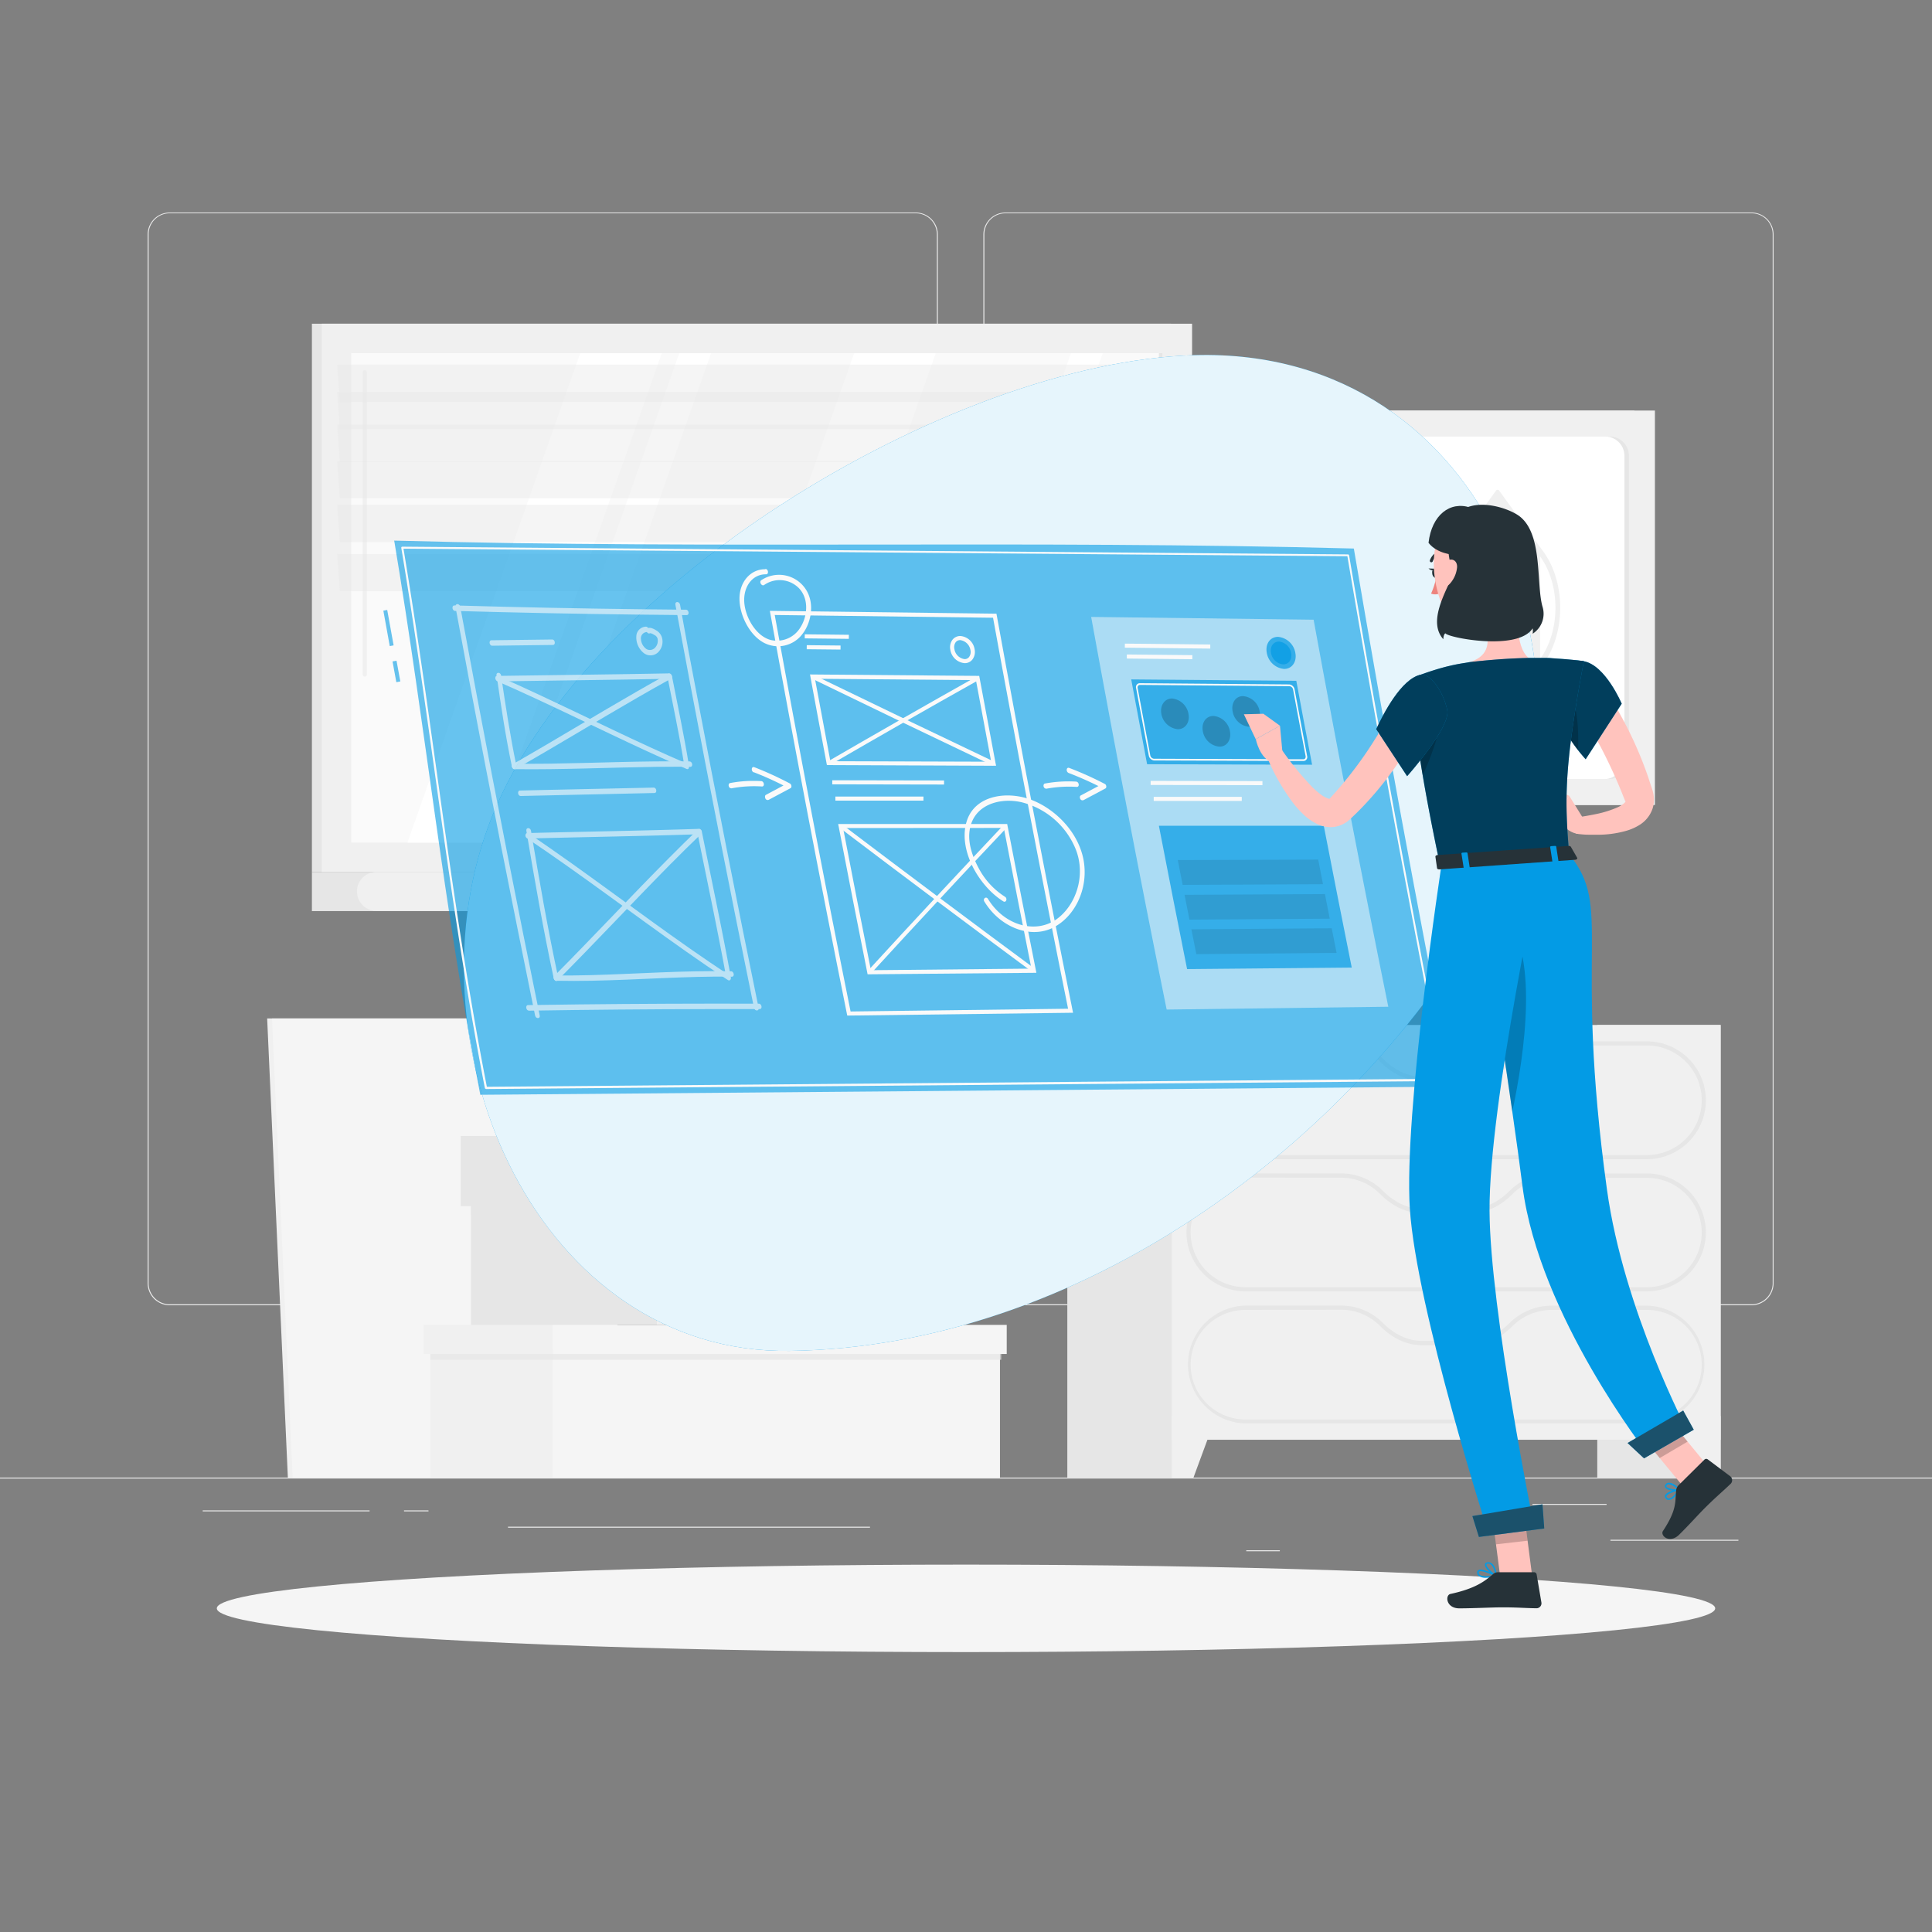 <?xml version="1.0" standalone="no"?>
<svg xmlns:xlink="http://www.w3.org/1999/xlink" xmlns="http://www.w3.org/2000/svg" viewBox="0 0 500 500"><rect x="0" y="0" width="500" height="500" fill="#808080" stroke="none"/><g id="background-complete"><rect y="382.4" width="500" height="0.25" style="fill:#ebebeb"/><rect x="416.78" y="398.49" width="33.12" height="0.25" style="fill:#ebebeb"/><rect x="322.53" y="401.21" width="8.69" height="0.25" style="fill:#ebebeb"/><rect x="396.59" y="389.21" width="19.19" height="0.25" style="fill:#ebebeb"/><rect x="52.46" y="390.89" width="43.19" height="0.25" style="fill:#ebebeb"/><rect x="104.56" y="390.89" width="6.33" height="0.25" style="fill:#ebebeb"/><rect x="131.47" y="395.11" width="93.68" height="0.25" style="fill:#ebebeb"/><path d="M237,337.8H43.91a5.71,5.71,0,0,1-5.7-5.71V60.66A5.71,5.71,0,0,1,43.91,55H237a5.71,5.71,0,0,1,5.71,5.71V332.09A5.71,5.71,0,0,1,237,337.8ZM43.91,55.2a5.46,5.46,0,0,0-5.45,5.46V332.09a5.46,5.46,0,0,0,5.45,5.46H237a5.47,5.47,0,0,0,5.46-5.46V60.66A5.47,5.47,0,0,0,237,55.2Z" style="fill:#ebebeb"/><path d="M453.31,337.8H260.21a5.72,5.72,0,0,1-5.71-5.71V60.66A5.72,5.72,0,0,1,260.21,55h193.1A5.71,5.71,0,0,1,459,60.66V332.09A5.71,5.71,0,0,1,453.31,337.8ZM260.21,55.2a5.47,5.47,0,0,0-5.46,5.46V332.09a5.47,5.47,0,0,0,5.46,5.46h193.1a5.47,5.47,0,0,0,5.46-5.46V60.66a5.47,5.47,0,0,0-5.46-5.46Z" style="fill:#ebebeb"/><rect x="80.72" y="83.78" width="222.35" height="141.9" style="fill:#e6e6e6"/><rect x="83.26" y="83.78" width="225.25" height="141.9" style="fill:#f0f0f0"/><rect x="80.72" y="225.68" width="222.35" height="10.11" style="fill:#e6e6e6"/><path d="M312.52,225.68H97.38a5,5,0,0,0-5,5h0a5.05,5.05,0,0,0,5,5.06H312.52a5.06,5.06,0,0,0,5.06-5.06h0A5.06,5.06,0,0,0,312.52,225.68Z" style="fill:#f0f0f0"/><rect x="132.56" y="49.72" width="126.66" height="210.01" transform="translate(350.62 -41.16) rotate(90)" style="fill:#fafafa"/><polygon points="105.45 218.06 150.16 91.4 171.27 91.4 126.56 218.06 105.45 218.06" style="fill:#fff"/><path d="M94.41,175.09a.55.55,0,0,0,.54-.55V96.36a.55.55,0,0,0-.54-.55.55.55,0,0,0-.55.55v78.18A.55.55,0,0,0,94.41,175.09Z" style="fill:#f0f0f0"/><polygon points="131.09 218.06 175.8 91.4 184.03 91.4 139.32 218.06 131.09 218.06" style="fill:#fff"/><polygon points="176.35 218.06 221.06 91.4 242.17 91.4 197.46 218.06 176.35 218.06" style="fill:#fff"/><polygon points="232.46 218.06 277.16 91.4 285.39 91.4 240.68 218.06 232.46 218.06" style="fill:#fff"/><rect x="237.08" y="154.25" width="126.66" height="0.97" transform="translate(455.14 -145.68) rotate(90)" style="fill:#e6e6e6"/><polygon points="310.31 104.01 87.96 104.01 87.26 94.36 309.61 94.36 310.31 104.01" style="fill:#e6e6e6;opacity:0.4"/><polygon points="310.31 111.08 87.96 111.08 87.26 101.42 309.61 101.42 310.31 111.08" style="fill:#e6e6e6;opacity:0.4"/><polygon points="310.31 119.55 87.96 119.55 87.26 109.9 309.61 109.9 310.31 119.55" style="fill:#e6e6e6;opacity:0.4"/><polygon points="310.31 128.98 87.96 128.98 87.26 119.33 309.61 119.33 310.31 128.98" style="fill:#e6e6e6;opacity:0.4"/><polygon points="310.31 140.29 87.96 140.29 87.26 130.63 309.61 130.63 310.31 140.29" style="fill:#e6e6e6;opacity:0.4"/><polygon points="310.31 153 87.96 153 87.26 143.35 309.61 143.35 310.31 153" style="fill:#e6e6e6;opacity:0.4"/><rect x="413.37" y="265.26" width="31.93" height="117.13" style="fill:#e6e6e6"/><polygon points="439.69 382.4 445.3 382.4 445.3 366.45 433.81 366.45 439.69 382.4" style="fill:#f0f0f0"/><rect x="276.22" y="265.26" width="31.93" height="117.13" style="fill:#e6e6e6"/><rect x="303.26" y="265.26" width="142.04" height="107.35" style="fill:#f0f0f0"/><path d="M426.23,300H322.32a15.26,15.26,0,0,1,0-30.52h24.76a15.18,15.18,0,0,1,10.8,4.5c3,3,6.54,4.65,10.1,4.65h12.6a13.17,13.17,0,0,0,7.57-2.52,18.78,18.78,0,0,0,2.42-2,15.55,15.55,0,0,1,10.92-4.61h24.74a15.27,15.27,0,0,1,15.25,15.25v0A15.27,15.27,0,0,1,426.23,300ZM322.32,270.55a14.19,14.19,0,0,0,0,28.38H426.23a14.2,14.2,0,0,0,14.18-14.18v0a14.19,14.19,0,0,0-14.18-14.18H401.49a14.51,14.51,0,0,0-10.17,4.3,18.67,18.67,0,0,1-2.55,2.14,14.27,14.27,0,0,1-8.19,2.71H368c-3.85,0-7.61-1.72-10.86-5a14.13,14.13,0,0,0-10-4.18Z" style="fill:#e6e6e6"/><polygon points="308.87 382.4 303.26 382.4 303.26 366.45 314.75 366.45 308.87 382.4" style="fill:#f0f0f0"/><path d="M426.23,334.2H322.32a15.26,15.26,0,0,1,0-30.52h24.76a15.16,15.16,0,0,1,10.8,4.5c3,3,6.54,4.65,10.1,4.65h12.6a13.17,13.17,0,0,0,7.57-2.52,18.61,18.61,0,0,0,2.41-2,15.54,15.54,0,0,1,10.93-4.62h24.74a15.27,15.27,0,0,1,15.25,15.25v0A15.27,15.27,0,0,1,426.23,334.2ZM322.32,304.75a14.19,14.19,0,0,0,0,28.38H426.23A14.2,14.2,0,0,0,440.41,319v0a14.2,14.2,0,0,0-14.18-14.18H401.49a14.48,14.48,0,0,0-10.18,4.31,19.92,19.92,0,0,1-2.54,2.13,14.27,14.27,0,0,1-8.19,2.71H368c-3.85,0-7.61-1.72-10.86-5a14.13,14.13,0,0,0-10-4.18Z" style="fill:#e6e6e6"/><path d="M426.23,368.39H322.32a15.26,15.26,0,0,1,0-30.51h24.77a15.19,15.19,0,0,1,10.79,4.49c3,3,6.54,4.65,10.1,4.65h12.6a13.17,13.17,0,0,0,7.57-2.52,18.78,18.78,0,0,0,2.42-2,15.56,15.56,0,0,1,10.91-4.6h24.75a15.26,15.26,0,0,1,0,30.51ZM322.32,339a14.18,14.18,0,0,0,0,28.36H426.23a14.18,14.18,0,0,0,0-28.36H401.48a14.47,14.47,0,0,0-10.16,4.3,20,20,0,0,1-2.55,2.13,14.27,14.27,0,0,1-8.19,2.71H368c-3.85,0-7.61-1.71-10.86-5a14.1,14.1,0,0,0-10-4.18Z" style="fill:#e6e6e6"/><rect x="346.66" y="106.25" width="76.32" height="102.08" style="fill:#e6e6e6"/><rect x="348.07" y="106.25" width="80.22" height="102.08" style="fill:#f0f0f0"/><rect x="343.86" y="123.9" width="88.64" height="66.78" rx="4.98" transform="translate(545.47 -230.89) rotate(90)" style="fill:#e6e6e6"/><rect x="343.28" y="124.49" width="88.64" height="65.61" rx="4.98" transform="translate(544.89 -230.31) rotate(90)" style="fill:#fff"/><path d="M399.47,142.83,388,127a.49.49,0,0,0-.85,0l-11.44,15.85c-5.75,8-5.75,20.95,0,28.92l11.44,15.85a.51.51,0,0,0,.86,0l11.44-15.85C405.22,163.78,405.22,150.81,399.47,142.83ZM376.58,144v26.56C371.3,163.25,371.3,151.34,376.58,144Zm22,0c5.29,7.33,5.29,19.24,0,26.56Z" style="fill:#f0f0f0"/><polygon points="154.96 263.57 69.14 263.57 74.5 382.43 160.32 382.43 154.96 263.57" style="fill:#f0f0f0"/><polygon points="156.21 263.57 70.39 263.57 75.74 382.43 161.56 382.43 156.21 263.57" style="fill:#f5f5f5"/><rect x="111.38" y="344.45" width="31.67" height="37.95" transform="translate(254.43 726.85) rotate(180)" style="fill:#f0f0f0"/><rect x="143.05" y="344.45" width="115.74" height="37.95" style="fill:#f5f5f5"/><rect x="111.38" y="349.31" width="147.74" height="2.6" transform="translate(370.5 701.22) rotate(180)" style="fill:#e6e6e6;opacity:0.7;mix-blend-mode:multiply"/><rect x="109.63" y="342.88" width="33.42" height="7.53" transform="translate(252.68 693.28) rotate(180)" style="fill:#f0f0f0"/><rect x="143.05" y="342.88" width="117.49" height="7.53" style="fill:#f5f5f5"/><rect x="121.89" y="303.12" width="48.11" height="39.75" transform="translate(291.89 646) rotate(180)" style="fill:#e6e6e6"/><rect x="170" y="303.12" width="58.78" height="39.75" style="fill:#f0f0f0"/><rect x="121.89" y="310.5" width="107.39" height="3.95" transform="translate(351.17 624.96) rotate(180)" style="fill:#e6e6e6;opacity:0.7;mix-blend-mode:multiply"/><rect x="119.23" y="293.98" width="50.77" height="18.19" transform="translate(289.23 606.15) rotate(180)" style="fill:#e6e6e6"/><rect x="170" y="293.98" width="61.43" height="18.19" style="fill:#f0f0f0"/></g><g id="background-simple"><path d="M309.19,91.91c-63.42,1.8-160.16,60.19-182.84,122C105,272.11,139.67,350.53,204.42,349.61c74.55-1.05,145.45-53,181-115.39C417.92,177.31,386.26,89.73,309.19,91.91Z" class="svg-accent" style="fill: rgb(3, 155, 229);" fill="#039be5"/><path d="M309.19,91.91c-63.42,1.8-160.16,60.19-182.84,122C105,272.11,139.67,350.53,204.42,349.61c74.55-1.05,145.45-53,181-115.39C417.92,177.31,386.26,89.73,309.19,91.91Z" style="fill:#fff;opacity:0.9"/></g><g id="Shadow"><ellipse id="path" cx="250" cy="416.24" rx="193.89" ry="11.32" style="fill:#f5f5f5"/></g><g id="design-process"><path d="M100.87,167.21q-.84-4.59-1.66-9.17l1-.19c.55,3.06,1.11,6.11,1.66,9.17Z" class="svg-accent" style="fill: rgb(3, 155, 229); opacity: 0.6;" fill="#039be5"/><rect x="102.07" y="171.05" width="1.05" height="5.46" transform="translate(-29.63 21.32) rotate(-10.38)" class="svg-accent" style="fill: rgb(3, 155, 229); opacity: 0.6;" fill="#039be5"/><path d="M376,281.22,124.3,283.33c-9.59-49.29-14-94-22.28-143.42,84.27,2.25,164.08-.2,248.35,2.05Q362.19,211.71,376,281.22Z" class="svg-accent" style="fill: rgb(3, 155, 229); opacity: 0.6;" fill="#039be5"/><path d="M125.74,281.79a.26.26,0,0,1-.26-.21c-5.47-28.15-9.3-55.48-13-81.92-2.62-18.72-5.33-38.08-8.63-57.87a.26.26,0,0,1,.26-.31h0l244.77,2a.28.28,0,0,1,.26.22c7.66,45.07,16.05,90.75,24.93,135.75a.25.25,0,0,1-.05.22.26.26,0,0,1-.2.1l-248.08,2.07ZM104.42,142c3.28,19.7,6,39,8.58,57.58,3.69,26.36,7.51,53.61,13,81.68l247.54-2.08c-8.86-44.83-17.21-90.33-24.84-135.23Z" style="fill:#fafafa"/><path d="M301.93,261.27q-10.28-50.74-19.54-101.61l57.57.72q9.17,50.15,19.33,100.16Z" style="fill:#fafafa;opacity:0.5"/><rect x="301.61" y="156.14" width="1.05" height="22.11" transform="translate(131.71 467.52) rotate(-89.38)" style="fill:#fafafa"/><rect x="299.56" y="161.5" width="1.05" height="16.96" transform="translate(127.09 468.34) rotate(-89.42)" style="fill:#fafafa"/><path d="M328.94,168.94c-.3-1.62.62-2.91,2.06-2.9a3.54,3.54,0,0,1,3.14,3c.3,1.62-.62,2.91-2.06,2.9A3.52,3.52,0,0,1,328.94,168.94Z" class="svg-accent" style="fill: rgb(3, 155, 229); opacity: 0.7;" fill="#039be5"/><path d="M327.84,168.93c-.42-2.29.89-4.14,2.94-4.11a5,5,0,0,1,4.46,4.19c.42,2.29-.89,4.12-2.93,4.11A5,5,0,0,1,327.84,168.93Z" class="svg-accent" style="fill: rgb(3, 155, 229); opacity: 0.7;" fill="#039be5"/><path d="M296.87,197.78q-2.08-11-4.11-21.95l42.72.36q2,10.86,4.09,21.72Z" class="svg-accent" style="fill: rgb(3, 155, 229); opacity: 0.7;" fill="#039be5"/><path d="M333.71,177.58a1.07,1.07,0,0,1,.94.88q1.61,8.61,3.24,17.22a.76.76,0,0,1-.11.58.55.55,0,0,1-.47.24l-38.67-.14a1.07,1.07,0,0,1-.95-.88q-1.65-8.7-3.26-17.39a.78.78,0,0,1,.1-.59.58.58,0,0,1,.48-.24l38.7.32m-.06-.45-38.71-.32a1,1,0,0,0-.91,1.3q1.62,8.7,3.27,17.39a1.56,1.56,0,0,0,1.4,1.31l38.67.13a1,1,0,0,0,.91-1.29q-1.63-8.6-3.24-17.21a1.56,1.56,0,0,0-1.39-1.31Z" style="fill:#fafafa"/><path d="M311.29,189.22c-.41-2.18.83-3.95,2.77-3.93a4.77,4.77,0,0,1,4.25,4c.41,2.19-.83,4-2.76,3.94A4.78,4.78,0,0,1,311.29,189.22Z" style="opacity:0.2"/><path d="M300.56,184.77c-.41-2.19.83-4,2.77-4a4.8,4.8,0,0,1,4.25,4c.41,2.19-.83,3.95-2.76,3.95A4.81,4.81,0,0,1,300.56,184.77Z" style="opacity:0.2"/><path d="M319,184.09c-.41-2.19.83-4,2.76-3.93a4.78,4.78,0,0,1,4.25,4c.41,2.18-.82,3.94-2.76,3.93A4.77,4.77,0,0,1,319,184.09Z" style="opacity:0.2"/><path d="M307.22,250.8q-3.72-18.54-7.3-37.09l42.67,0q3.56,18.36,7.24,36.7Z" class="svg-accent" style="fill: rgb(3, 155, 229); opacity: 0.7;" fill="#039be5"/><path d="M306.07,229l-1.26-6.42,36.34-.11c.41,2.12.83,4.24,1.24,6.36Z" style="opacity:0.1"/><path d="M309.61,246.93c-.43-2.14-.85-4.28-1.28-6.42l36.31-.27c.42,2.12.85,4.24,1.27,6.36Z" style="opacity:0.1"/><path d="M307.83,238q-.63-3.21-1.27-6.42l36.33-.19q.62,3.18,1.25,6.36Z" style="opacity:0.1"/><rect x="311.74" y="188.19" width="1.05" height="28.93" transform="translate(109 514.52) rotate(-89.89)" style="fill:#fafafa"/><rect x="298.58" y="206.23" width="22.79" height="1.05" style="fill:#fafafa"/><path d="M219.27,262.83l-.09-.43c-6.91-34.33-13.58-69.22-19.83-103.68l-.11-.63,58.64.73.08.43c6.17,34,12.77,68.35,19.62,102.22l.12.63ZM200.5,159.16c6.19,34.11,12.79,68.63,19.63,102.61l56.29-.71c-6.77-33.54-13.31-67.58-19.42-101.19Z" style="fill:#fafafa"/><rect x="213.44" y="159.04" width="1.05" height="11.41" transform="translate(46.85 376.86) rotate(-89.36)" style="fill:#fafafa"/><rect x="212.62" y="163.15" width="1.05" height="8.75" transform="translate(43.41 378.92) rotate(-89.4)" style="fill:#fafafa"/><path d="M249.62,171.62h0a4.08,4.08,0,0,1-3.67-3.44h0a3.24,3.24,0,0,1,.62-2.7,2.55,2.55,0,0,1,2-.88,4.08,4.08,0,0,1,3.66,3.44,3.25,3.25,0,0,1-.61,2.69A2.46,2.46,0,0,1,249.62,171.62ZM247,168a3.08,3.08,0,0,0,2.64,2.58h0a1.41,1.41,0,0,0,1.13-.52,2.17,2.17,0,0,0,.38-1.82,3.1,3.1,0,0,0-2.64-2.58,1.45,1.45,0,0,0-1.15.51A2.22,2.22,0,0,0,247,168Z" style="fill:#fafafa"/><path d="M257.79,198.18,214,198l-.08-.43q-2.12-11.19-4.18-22.4l-.11-.62,43.79.37.08.43q2.05,11.09,4.15,22.16ZM214.9,197l41.62.13q-2-10.55-3.95-21.11l-41.66-.36Q212.89,186.33,214.9,197Z" style="fill:#fafafa"/><path d="M214.72,198l-.52-.91c12.72-7.37,25.69-14.78,38.55-22l.51.91C240.41,183.2,227.45,190.61,214.72,198Z" style="fill:#fafafa"/><path d="M256.92,198.13c-15.57-7.41-31.34-15-46.87-22.54l.46-.94c15.53,7.54,31.3,15.12,46.87,22.52Z" style="fill:#fafafa"/><path d="M224.53,252.15l-.08-.43c-2.51-12.54-5-25.27-7.41-37.85l-.12-.62,43.74,0,.08.43c2.4,12.47,4.87,25.07,7.35,37.45l.12.63Zm-6.34-37.85c2.35,12.22,4.77,24.6,7.2,36.79l41.54-.41c-2.4-12-4.81-24.29-7.14-36.41Z" style="fill:#fafafa"/><path d="M225.35,252l-.78-.71c11.59-12.65,23.46-25.39,35.27-37.89l.77.72C248.8,226.6,236.93,239.34,225.35,252Z" style="fill:#fafafa"/><path d="M267.26,251.62c-16.66-12.31-33.49-24.9-50-37.43l.63-.84c16.54,12.53,33.36,25.12,50,37.42Z" style="fill:#fafafa"/><rect x="229.34" y="188.03" width="1.05" height="28.93" transform="translate(26.92 431.96) rotate(-89.89)" style="fill:#fafafa"/><rect x="216.2" y="206.15" width="22.79" height="1.05" style="fill:#fafafa"/><g style="opacity:0.6"><path d="M117.88,157.06q7.65,41.57,16,83,2.28,11.37,4.6,22.75c.19.9,1.39.89,1.2,0q-8.47-41.43-16.32-83-2.14-11.38-4.25-22.78c-.17-.91-1.37-.93-1.2,0Z" style="fill:#fafafa"/><path d="M136.88,261.56q23.26-.37,46.57-.41,6.57,0,13.15,0c.78,0,.57-1.4-.21-1.4q-23.32-.07-46.6.19-6.57.07-13.12.18c-.77,0-.56,1.44.21,1.42Z" style="fill:#fafafa"/><path d="M196.32,260.81q-8.38-40.89-16.14-81.85Q178,167.73,176,156.49c-.17-.9-1.37-.92-1.21,0q7.59,41,15.8,81.92,2.25,11.22,4.55,22.43c.19.9,1.39.88,1.2,0Z" style="fill:#fafafa"/><path d="M177.52,157.79q-23.34-.19-46.72-.75-6.6-.16-13.2-.35c-.78,0-.59,1.4.18,1.42q23.4.66,46.76.94,6.59.09,13.17.14c.77,0,.59-1.39-.19-1.4Z" style="fill:#fafafa"/><path d="M134.76,206l27.35-.61,7.25-.16c.77,0,.58-1.41-.19-1.4l-28.16.61-6.44.15c-.77,0-.58,1.43.19,1.41Z" style="fill:#fafafa"/><path d="M127.38,167.11l15.71-.2c.77,0,.59-1.42-.18-1.41l-15.72.2c-.76,0-.58,1.42.19,1.41Z" style="fill:#fafafa"/><path d="M144,253.82c12.24.25,24.32-.7,36.48-1,3-.07,5.94-.11,8.93-.05.77,0,.56-1.39-.21-1.4-12.25-.25-24.33.68-36.49,1-3,.07-5.94.12-8.92.06-.78,0-.57,1.4.21,1.41Z" style="fill:#fafafa"/><path d="M136.91,217c14.74-.38,29.5-.62,44.22-1.1l-.7-.7c2.49,12.37,5.13,24.73,7.41,37.11.16.89,1.36.89,1.19,0-2.28-12.38-4.91-24.73-7.4-37.1a.79.79,0,0,0-.7-.7c-14.72.48-29.48.71-44.22,1.08-.77,0-.57,1.44.2,1.42Z" style="fill:#fafafa"/><path d="M144.29,253.72c9.79-9.81,19.27-20,29-29.85,2.69-2.71,5.38-5.39,8.12-8,.54-.53-.23-1.74-.78-1.21-10,9.65-19.61,19.87-29.35,29.92-2.58,2.67-5.17,5.33-7.79,7.95-.54.54.24,1.76.79,1.21Z" style="fill:#fafafa"/><path d="M188.79,252.44c-13.83-9.08-27.22-19.29-40.84-29-3.7-2.63-7.41-5.23-11.17-7.75-.72-.48-1.15.75-.43,1.23,13.92,9.32,27.42,19.63,41.16,29.29,3.59,2.53,7.2,5,10.86,7.42.72.47,1.14-.74.42-1.22Z" style="fill:#fafafa"/><path d="M136.22,215c2.14,12.71,4.35,25.45,7.07,38.12.2.9,1.39.9,1.2,0-2.73-12.67-4.94-25.4-7.07-38.12-.15-.9-1.35-.91-1.2,0Z" style="fill:#fafafa"/><path d="M133.18,199.06c12.23.15,24.36-.43,36.54-.6,3,0,5.94-.07,8.93,0,.77,0,.58-1.39-.2-1.4-12.23-.17-24.36.41-36.55.58-3,0-5.94.07-8.92,0-.77,0-.57,1.41.2,1.42Z" style="fill:#fafafa"/><path d="M129.11,176.34c14.76-.24,29.53-.38,44.28-.67l-.69-.7c1.49,7.63,3.12,15.27,4.36,22.92.14.89,1.34.91,1.2,0-1.24-7.65-2.87-15.28-4.36-22.91-.08-.38-.36-.72-.7-.71-14.75.29-29.52.43-44.28.65-.77,0-.59,1.43.19,1.42Z" style="fill:#fafafa"/><path d="M133.47,199c10.56-6,20.94-12.36,31.46-18.43,2.9-1.67,5.82-3.33,8.75-4.95.65-.36-.12-1.58-.77-1.22-10.71,5.92-21.2,12.26-31.76,18.48-2.81,1.64-5.63,3.29-8.46,4.9-.65.37.13,1.59.78,1.22Z" style="fill:#fafafa"/><path d="M177.81,197.65c-12.88-5.54-25.6-11.93-38.4-17.9-3.52-1.64-7-3.25-10.57-4.8-.77-.33-.9,1-.14,1.36,13,5.68,25.81,12.13,38.72,18.09q5.12,2.37,10.26,4.6c.76.33.88-1,.13-1.35Z" style="fill:#fafafa"/><path d="M128.53,174.8c1.12,7.84,2.3,15.73,3.95,23.55.19.9,1.39.91,1.2,0-1.65-7.81-2.83-15.7-4-23.54-.13-.91-1.33-.92-1.2,0Z" style="fill:#fafafa"/><path d="M167.17,162.18a2.58,2.58,0,0,0-2.49,2.53,5.17,5.17,0,0,0,1.89,4.27,2.83,2.83,0,0,0,3.63-.06,3.88,3.88,0,0,0,1.2-3.55,3.16,3.16,0,0,0-1.47-2.17c-.68-.43-1.59-.92-2.28-.64a.65.65,0,0,0-.31.86c.13.35.51.62.8.49s.9.23,1.23.43a1.48,1.48,0,0,1,.8.91,2.57,2.57,0,0,1-.63,2.36,1.82,1.82,0,0,1-2.17.41,3.36,3.36,0,0,1-1.49-2.59,1.6,1.6,0,0,1,1.47-1.85c.78,0,.59-1.39-.18-1.4Z" style="fill:#fafafa"/></g><path d="M198.09,147.32c-3.75-.06-6.63,3.14-6.71,7.41s2.49,9.55,6.28,11.6a7.88,7.88,0,0,0,10-2.24c2.12-2.67,3.3-7.64,1-11.38A8.26,8.26,0,0,0,197,150.17c-.61.44.15,1.66.77,1.22a7,7,0,0,1,9.15,1c2.57,2.91,1.91,7.35.26,9.92a7.08,7.08,0,0,1-7.71,3.32c-3.49-.9-6.21-5.13-6.77-9-.64-4.33,1.75-8.05,5.56-8,.77,0,.59-1.38-.18-1.39Z" style="fill:#fafafa"/><path d="M254.77,233.35c4,6.52,11.46,9.45,17.17,7,5.93-2.54,9.94-10.14,8.46-17.9-1.43-7.45-7.79-13.53-14.08-15.66-5.82-2-13.7-1-16,5.34-2.64,7.42,2.88,17.11,9.33,21.14.73.45,1.16-.74.44-1.19a19.54,19.54,0,0,1-6.69-7.18c-1.59-2.88-2.82-6.28-2.53-9.42.64-7.13,7.69-9.17,13.48-7.87a20.47,20.47,0,0,1,14,12.06c2.89,7.13-.12,14.95-5.1,18.35-5.37,3.66-13.33,1.52-17.56-5.38-.47-.77-1.41-.07-.93.7Z" style="fill:#fafafa"/><path d="M189.42,204a31.41,31.41,0,0,1,7.77-.46c.78.05.59-1.35-.19-1.39a32.43,32.43,0,0,0-8.08.51c-.31.06-.43.52-.3.85a.69.69,0,0,0,.8.49Z" style="fill:#fafafa"/><path d="M195.08,199.85a83.57,83.57,0,0,1,8.91,4.07c-.05-.4-.11-.8-.17-1.2l-5.62,3c-.27.15-.27.66-.08,1a.63.63,0,0,0,.86.25l5.62-3c.38-.2.24-1-.17-1.2a87.48,87.48,0,0,0-9.22-4.22c-.77-.3-.9,1.05-.13,1.35Z" style="fill:#fafafa"/><path d="M270.91,204.1a31.9,31.9,0,0,1,7.77-.45c.78,0,.59-1.32-.19-1.37a33.41,33.41,0,0,0-8.08.5c-.31.06-.43.51-.3.84a.7.7,0,0,0,.8.48Z" style="fill:#fafafa"/><path d="M276.58,200.05a87,87,0,0,1,8.9,4c-.05-.39-.11-.78-.16-1.18l-5.63,3c-.28.15-.27.64-.09.93a.64.64,0,0,0,.86.25l5.62-3c.38-.2.25-1-.16-1.17a86.49,86.49,0,0,0-9.2-4.14c-.78-.29-.91,1-.14,1.31Z" style="fill:#fafafa"/></g><g id="Character"><path d="M431.65,388.16a1,1,0,0,0,.3,0c1.05,0,2.21-1.63,2.81-2.57a.2.2,0,0,0,0-.22.21.21,0,0,0-.2-.08c-.33.08-3.27.73-3.64,1.72a.65.65,0,0,0,.11.65A1.13,1.13,0,0,0,431.65,388.16Zm2.51-2.34c-.84,1.23-1.66,2-2.22,2a.69.69,0,0,1-.61-.34.26.26,0,0,1-.05-.28C431.47,386.66,433,386.11,434.16,385.82Z" class="svg-accent" style="fill: rgb(3, 155, 229);" fill="#039be5"/><path d="M432.05,385.61a6,6,0,0,0,2.6.09.2.2,0,0,0,.13-.14.18.18,0,0,0,0-.18c-.07-.07-1.7-1.71-2.9-1.64a1,1,0,0,0-.79.4.69.69,0,0,0-.09.86A2,2,0,0,0,432.05,385.61Zm2.13-.21c-1,.12-2.59-.15-2.9-.62,0-.08-.09-.19.07-.4a.65.65,0,0,1,.51-.25A4.31,4.31,0,0,1,434.18,385.4Z" class="svg-accent" style="fill: rgb(3, 155, 229);" fill="#039be5"/><path d="M384.68,408.32a13.91,13.91,0,0,0,2.58-.29.19.19,0,0,0,.15-.16.19.19,0,0,0-.1-.2c-.38-.2-3.71-1.88-4.7-1.32a.61.61,0,0,0-.31.52,1.1,1.1,0,0,0,.37.95A3.14,3.14,0,0,0,384.68,408.32Zm1.93-.57c-1.81.3-3.17.23-3.68-.22a.72.72,0,0,1-.24-.63.24.24,0,0,1,.11-.21C383.34,406.39,385.24,407.1,386.61,407.75Z" class="svg-accent" style="fill: rgb(3, 155, 229);" fill="#039be5"/><path d="M387.22,408a.2.2,0,0,0,.11,0,.18.18,0,0,0,.08-.18c0-.15-.4-3.71-2.39-3.5-.53.05-.69.32-.72.54-.15.93,1.84,2.71,2.84,3.16Zm-2.05-3.33c1.19,0,1.65,1.95,1.8,2.79-1-.61-2.38-2-2.29-2.57,0-.05,0-.18.38-.22Z" class="svg-accent" style="fill: rgb(3, 155, 229);" fill="#039be5"/><path d="M415.44,178.69c.69,1,1.24,1.8,1.8,2.71s1.08,1.78,1.61,2.68c1,1.8,2,3.65,2.91,5.51a100.2,100.2,0,0,1,4.77,11.48c.34,1,.63,2,1,3l.13.41c.05.2.11.39.16.6a10.12,10.12,0,0,1,.2,1.3,7.54,7.54,0,0,1-.34,2.9,8,8,0,0,1-3.24,4.13,13.39,13.39,0,0,1-3.6,1.61,26.77,26.77,0,0,1-6.62,1c-1.07,0-2.13,0-3.18,0s-2.08-.12-3.18-.27l.06-4.17c1.84-.27,3.79-.61,5.61-1a27.07,27.07,0,0,0,5.06-1.63,6.9,6.9,0,0,0,1.74-1.08c.4-.36.4-.59.32-.55s-.05,0-.08-.07l-.24-.6c-.36-.89-.7-1.79-1.08-2.67-1.47-3.56-3.12-7.05-4.89-10.47-.9-1.7-1.86-3.37-2.8-5q-.72-1.24-1.47-2.46c-.49-.79-1-1.65-1.47-2.32Z" style="fill:#ffc3bd"/><path d="M409.82,171.12c5.64.94,9.88,11,9.88,11l-9.33,14.38s-9.12-9.68-8.24-18C402.7,173.09,404.28,170.19,409.82,171.12Z" class="svg-accent" style="fill: rgb(3, 155, 229);" fill="#039be5"/><path d="M409.82,171.12c5.64.94,9.88,11,9.88,11l-9.33,14.38s-9.12-9.68-8.24-18C402.7,173.09,404.28,170.19,409.82,171.12Z" style="opacity:0.6"/><path d="M407.15,181.94c1.35,2.7,1.36,9.28,1.26,12.2a34.56,34.56,0,0,1-5.24-9C404.59,182.45,406.26,180.17,407.15,181.94Z" style="opacity:0.2"/><path d="M409.91,212.09l-3.81-6.15-3.3,5.68s2.8,4.42,6.26,4.2Z" style="fill:#ffc3bd"/><polygon points="399.84 203.28 395.83 205.59 402.8 211.62 406.1 205.94 399.84 203.28" style="fill:#ffc3bd"/><path d="M372.18,148.17c.14.65-.09,1.26-.51,1.36s-.88-.33-1-1,.09-1.25.51-1.36S372,147.53,372.18,148.17Z" class="svg-bg" style="fill:#263238"/><path d="M371.36,147.18l-1.66-.06S370.77,148.13,371.36,147.18Z" class="svg-bg" style="fill:#263238"/><path d="M371.77,148.94a18.07,18.07,0,0,1-1.41,4.68,2.83,2.83,0,0,0,2.4-.14Z" style="fill:#ed847e"/><path d="M370.45,145.52a.38.38,0,0,0,.34-.24,3.23,3.23,0,0,1,2.06-2,.39.39,0,1,0-.18-.76,4,4,0,0,0-2.61,2.47.41.41,0,0,0,.23.51A.29.29,0,0,0,370.45,145.52Z" class="svg-bg" style="fill:#263238"/><path d="M393.34,153.4c-.75,4.92-1.32,13.88,2.25,16.87,0,0-1.13,5-10.23,5.67-10,.71-5-4.59-5-4.59,5.4-1.68,5.09-5.68,4-9.38Z" style="fill:#ffc3bd"/><path d="M367.78,187.37c-.58,1.19-1.1,2.19-1.7,3.24s-1.18,2-1.8,3.07c-1.22,2-2.57,4-3.94,5.88a84.67,84.67,0,0,1-9.24,10.82l-1.29,1.24-.32.31-.56.48a7.51,7.51,0,0,1-1.39.89,7.07,7.07,0,0,1-3.39.76,8.21,8.21,0,0,1-2.94-.66,13.39,13.39,0,0,1-3.79-2.54A26.59,26.59,0,0,1,334.8,208a54,54,0,0,1-7.05-12.45l3.69-1.93a78.28,78.28,0,0,0,8.19,10.09,20.89,20.89,0,0,0,2.21,1.91,6.57,6.57,0,0,0,2,1.07c.24.07.38,0,.39,0s-.1,0-.12,0,0,0,0,0a.3.3,0,0,1,.08-.09l.27-.3,1.09-1.2a102.86,102.86,0,0,0,8-10.26c1.23-1.8,2.38-3.65,3.53-5.5.56-.93,1.12-1.87,1.65-2.81s1.08-1.93,1.52-2.76Z" style="fill:#ffc3bd"/><path d="M331.87,194.46l-.61-6.64L325,191.29s1,5.1,4.35,6.06Z" style="fill:#ffc3bd"/><polygon points="326.96 184.72 321.91 184.85 324.97 191.29 331.26 187.82 326.96 184.72" style="fill:#ffc3bd"/><polygon points="396.47 407.45 388.25 408.06 385.8 389.18 394.02 388.57 396.47 407.45" style="fill:#ffc3bd"/><polygon points="443.65 381.48 436.59 385.91 424.54 371.28 431.6 366.85 443.65 381.48" style="fill:#ffc3bd"/><path d="M434.43,384.36l6.66-6.6a.66.66,0,0,1,.87-.08l5.82,4.37a1.32,1.32,0,0,1,.07,2c-2.37,2.26-3.62,3.23-6.55,6.14-1.8,1.78-4.26,4.57-6.75,7s-5,.2-4.16-1c3.69-5.57,3.09-7.64,3.4-10.47A2.15,2.15,0,0,1,434.43,384.36Z" class="svg-bg" style="fill:#263238"/><path d="M387.73,406.89H397a.68.68,0,0,1,.68.56l1.24,7.31a1.29,1.29,0,0,1-1.29,1.46c-3.22-.05-4.78-.24-8.84-.24-2.5,0-7.67.26-11.12.26s-3.72-3.42-2.29-3.73c6.41-1.38,8.9-3.29,11-5.12A2.08,2.08,0,0,1,387.73,406.89Z" class="svg-bg" style="fill:#263238"/><polygon points="385.81 389.18 387.16 399.67 395.34 398.73 394.03 388.57 385.81 389.18" style="opacity:0.2"/><polygon points="431.6 366.86 424.54 371.29 429.53 377.34 436.75 373.09 431.6 366.86" style="opacity:0.2"/><path d="M406.11,221.12l-33.51,2.39c-10-47.42-6.08-48.45-6.08-48.45a68,68,0,0,1,7.85-2.55l.46-.11c2.18-.51,2.64-.57,5.54-1.05,5-.56,9.57-.94,15.22-1.08h1.08c1,0,2,0,3,0,.66,0,1.32,0,1.94.07l2.13.15c3.6.25,6.16.61,6.16.61C404.58,199.32,405,207.65,406.11,221.12Z" class="svg-accent" style="fill: rgb(3, 155, 229);" fill="#039be5"/><path d="M406.11,221.12l-33.51,2.39c-10-47.42-6.08-48.45-6.08-48.45a68,68,0,0,1,7.85-2.55l.46-.11c2.18-.51,2.64-.57,5.54-1.05,5-.56,9.57-.94,15.22-1.08h1.08c1,0,2,0,3,0,.66,0,1.32,0,1.94.07l2.13.15c3.6.25,6.16.61,6.16.61C404.58,199.32,405,207.65,406.11,221.12Z" style="opacity:0.6"/><path d="M369.91,186.24l3-.13c-.44,3.91-2.76,10.41-4.72,14.49-.72-4.3-1.25-7.88-1.62-10.86Z" style="opacity:0.2"/><path d="M367.69,174.61c-5,1-9.7,10.12-11.53,14.09l8,12.18s11.35-12.68,10.38-17.15C373.57,179.07,370.13,174.14,367.69,174.61Z" class="svg-accent" style="fill: rgb(3, 155, 229);" fill="#039be5"/><g style="opacity:0.6"><path d="M367.69,174.61c-5,1-9.7,10.12-11.53,14.09l8,12.18s11.35-12.68,10.38-17.15C373.57,179.07,370.13,174.14,367.69,174.61Z"/></g><path d="M393.47,141.06c1.24,8.05,1.93,11.42-1.2,16.48-4.72,7.6-14.89,7.65-18.51.21-3.25-6.7-4.72-18.72,2.38-23.79A10.87,10.87,0,0,1,393.47,141.06Z" style="fill:#ffc3bd"/><path d="M376.05,148.7c-2.17,5-6.5,12.28-2.52,16.73,0,0,0-1.25.55-1.53.48,1.1,18.76,4.69,22.56-1.28a3.69,3.69,0,0,1,0,1.39,6.13,6.13,0,0,0,2.54-7.07c-1.71-6.15.29-19.65-6.65-23.82C386.36,129.42,369.89,126.81,376.05,148.7Z" class="svg-bg" style="fill:#263238"/><path d="M380.58,131.38c-5.35-1.8-10.05,1.94-10.88,9.1,2.21,2.86,6.43,3.08,6.43,3.08Z" class="svg-bg" style="fill:#263238"/><path d="M377.09,146.81a7.37,7.37,0,0,1-1.72,4.09c-1.35,1.63-2.8,1.09-3.07-.5-.24-1.43.17-4,1.85-5.1S377.18,145.12,377.09,146.81Z" style="fill:#ffc3bd"/><path d="M381.45,222.88s2,12.53,4.58,29c1.7,11,3.63,23.78,5.35,35.79,1,6.87,1.89,13.5,2.65,19.4,4.3,33.45,32.46,69.32,32.46,69.32l10.3-5.93s-16.6-31.37-20.91-62.61c-8.74-63.44,1.61-72.71-9.77-86.76Z" class="svg-accent" style="fill: rgb(3, 155, 229);" fill="#039be5"/><path d="M383.7,234.14c.64,4.84,1.45,11,2.33,17.78,1.7,11,3.63,23.78,5.35,35.79,3.13-14.68,7.23-41.88-2.71-51.7C386.72,234.08,385.05,233.55,383.7,234.14Z" style="opacity:0.2"/><polygon points="425.48 377.42 438.34 370.01 435.61 365.05 421.21 373.45 425.48 377.42" class="svg-accent" style="fill: rgb(3, 155, 229);" fill="#039be5"/><polygon points="425.48 377.42 438.34 370.01 435.61 365.05 421.21 373.45 425.48 377.42" class="svg-bg" style="fill:#263238;opacity:0.7"/><path d="M373.1,223.57s-9.85,64.38-8.23,89.27c1.69,25.9,20.4,84.24,20.4,84.24l11.85-1.53s-11.51-56.65-11.63-82.19c-.14-27.84,13.69-91.65,13.69-91.65Z" class="svg-accent" style="fill: rgb(3, 155, 229);" fill="#039be5"/><polygon points="382.74 397.76 399.65 395.57 399.19 389.31 381.05 392.36 382.74 397.76" class="svg-accent" style="fill: rgb(3, 155, 229);" fill="#039be5"/><polygon points="382.74 397.76 399.65 395.57 399.19 389.31 381.05 392.36 382.74 397.76" class="svg-bg" style="fill:#263238;opacity:0.7"/><path d="M406.53,219.14l1.64,2.86c.13.23-.14.48-.53.51L372.5,225c-.3,0-.56-.11-.59-.3l-.43-3c0-.2.23-.39.56-.42L406,218.93A.6.6,0,0,1,406.53,219.14Z" class="svg-bg" style="fill:#263238"/><path d="M402.13,223.22l.91-.06c.18,0,.32-.12.3-.23l-.59-3.83c0-.11-.18-.19-.36-.18l-.91.06c-.18,0-.32.12-.3.23l.59,3.83C401.79,223.15,402,223.24,402.13,223.22Z" class="svg-accent" style="fill: rgb(3, 155, 229);" fill="#039be5"/><path d="M379.18,224.91l.91-.07c.18,0,.31-.11.29-.22l-.59-3.83c0-.12-.18-.2-.36-.18l-.91.06c-.18,0-.32.11-.3.23l.6,3.83C378.83,224.84,379,224.92,379.18,224.91Z" class="svg-accent" style="fill: rgb(3, 155, 229);" fill="#039be5"/></g></svg>